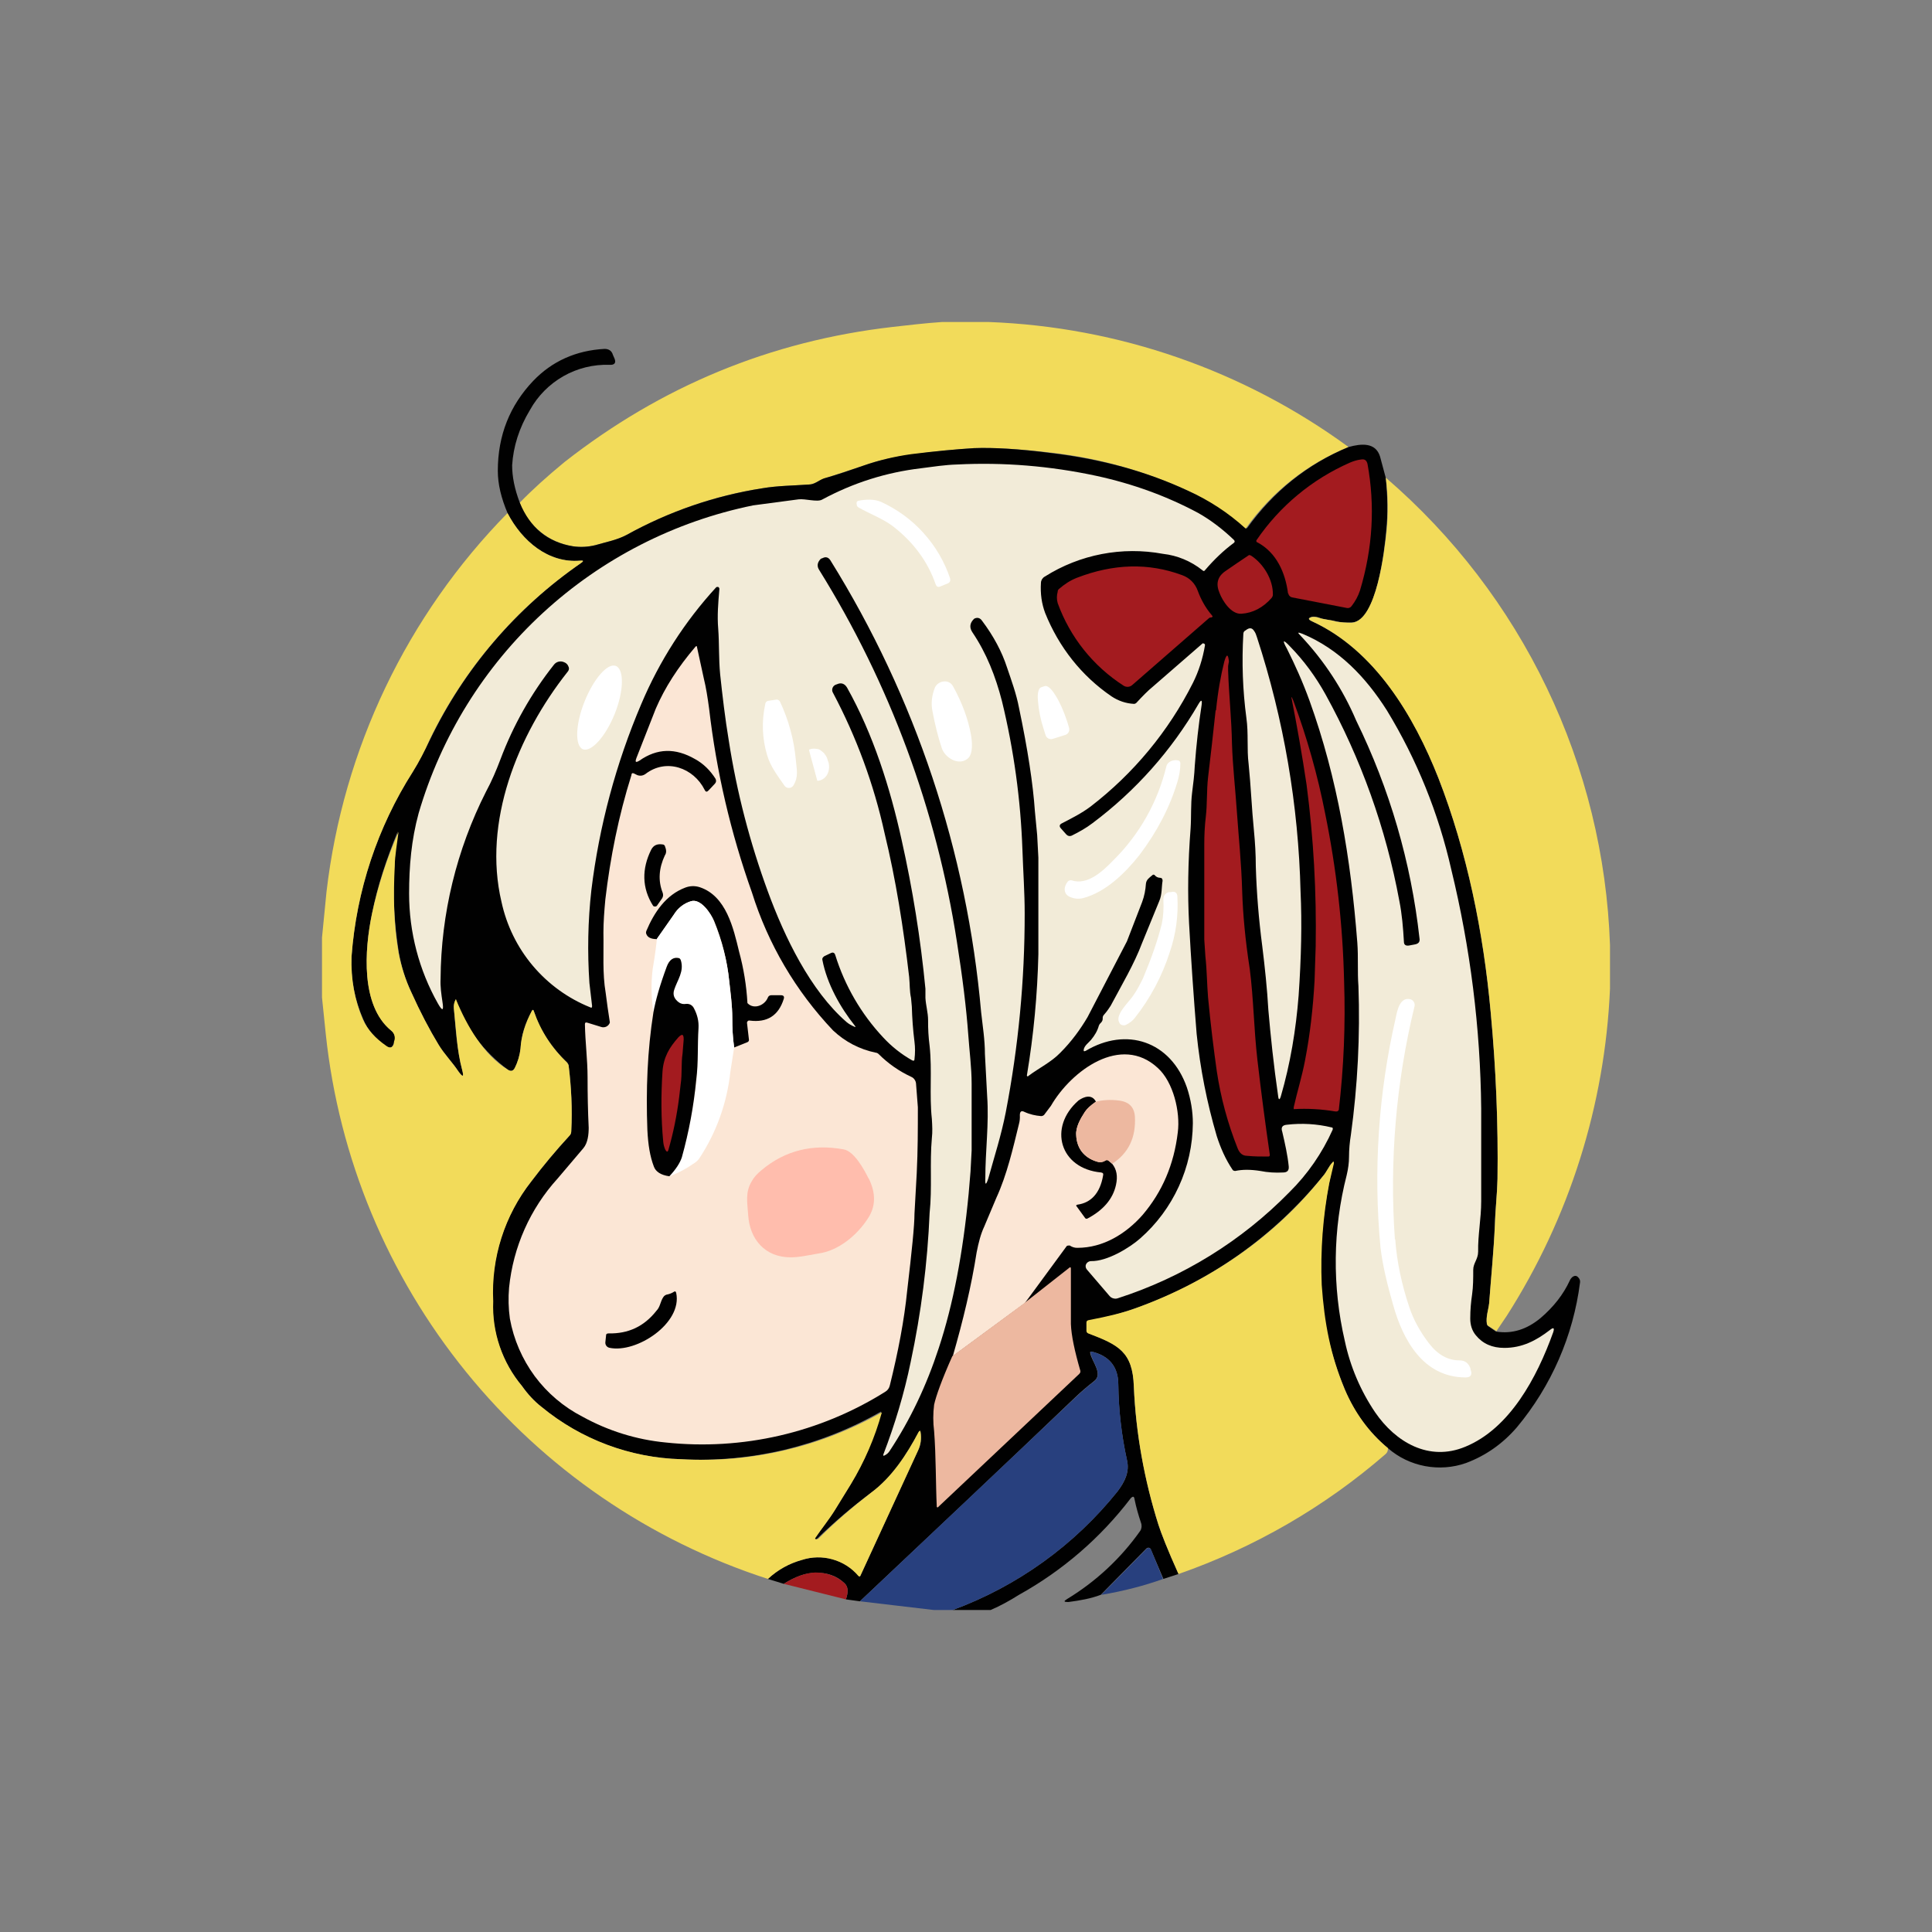 <svg width="24" height="24" viewBox="0 0 24 24" fill="none" xmlns="http://www.w3.org/2000/svg">
<rect x="0" y="0" width="24" height="24" fill="#808080" stroke="none"/>
<path d="M11.703 4H12.282C13.894 4.06 15.45 4.601 16.752 5.553C16.237 5.762 15.793 6.115 15.472 6.569C15.469 6.57 15.466 6.57 15.463 6.569C15.459 6.568 15.456 6.567 15.454 6.565C15.246 6.376 15.016 6.216 14.752 6.094C14.216 5.848 13.645 5.689 13.058 5.623C12.658 5.576 12.338 5.558 12.098 5.567C11.873 5.581 11.614 5.605 11.317 5.647C11.087 5.68 10.894 5.722 10.729 5.784L10.239 5.944C10.169 5.967 10.122 6.014 10.051 6.019C9.854 6.033 9.661 6.033 9.468 6.066C8.884 6.155 8.324 6.348 7.783 6.645C7.661 6.711 7.524 6.734 7.393 6.772C7.303 6.795 7.214 6.8 7.12 6.786C6.97 6.764 6.83 6.702 6.713 6.607C6.596 6.512 6.507 6.386 6.456 6.245C6.616 6.08 6.8 5.915 7.011 5.741C8.211 4.8 9.571 4.235 11.091 4.061C11.294 4.038 11.496 4.014 11.703 4Z" fill="#F2DB5A"/>
<path d="M6.457 6.245C6.584 6.555 6.805 6.734 7.115 6.786C7.209 6.8 7.304 6.795 7.398 6.772C7.525 6.734 7.661 6.71 7.784 6.645C8.307 6.355 8.877 6.159 9.468 6.066C9.661 6.033 9.854 6.033 10.047 6.019C10.122 6.019 10.169 5.967 10.235 5.943C10.405 5.896 10.565 5.84 10.729 5.783C10.92 5.717 11.117 5.67 11.318 5.642C11.614 5.605 11.873 5.581 12.099 5.567C12.339 5.558 12.659 5.576 13.059 5.628C13.685 5.703 14.249 5.859 14.753 6.094C15.016 6.212 15.259 6.37 15.473 6.565C15.476 6.565 15.48 6.565 15.483 6.564C15.486 6.563 15.489 6.562 15.492 6.56C15.821 6.103 16.24 5.765 16.753 5.553C16.908 5.51 17.087 5.492 17.143 5.67L17.214 5.934C17.238 6.169 17.242 6.386 17.219 6.602C17.2 6.823 17.101 7.717 16.795 7.732C16.72 7.736 16.654 7.732 16.598 7.717C16.522 7.699 16.452 7.699 16.381 7.67C16.355 7.662 16.328 7.658 16.301 7.661C16.245 7.675 16.245 7.694 16.296 7.717C17.078 8.075 17.567 8.894 17.868 9.666C18.226 10.583 18.428 11.59 18.517 12.569C18.584 13.275 18.612 13.967 18.602 14.644C18.598 14.842 18.574 15.03 18.569 15.223C18.555 15.543 18.522 15.863 18.499 16.188C18.489 16.273 18.456 16.357 18.47 16.447C18.47 16.456 18.48 16.47 18.489 16.475L18.584 16.541C18.786 16.574 18.969 16.513 19.139 16.372C19.299 16.235 19.421 16.08 19.501 15.906C19.509 15.887 19.523 15.871 19.539 15.859C19.562 15.845 19.586 15.845 19.605 15.868C19.613 15.876 19.62 15.885 19.624 15.896C19.628 15.906 19.63 15.918 19.628 15.929C19.544 16.593 19.271 17.218 18.842 17.732C18.663 17.939 18.452 18.084 18.212 18.174C17.882 18.291 17.506 18.221 17.242 17.99C17.007 17.793 16.823 17.548 16.706 17.261C16.451 16.652 16.354 15.988 16.424 15.332C16.447 15.035 16.494 14.741 16.565 14.451C16.569 14.428 16.565 14.423 16.551 14.442C16.503 14.489 16.48 14.56 16.433 14.611C15.821 15.364 15.013 15.932 14.099 16.254C13.905 16.322 13.707 16.376 13.506 16.414L13.496 16.433V16.527C13.496 16.546 13.506 16.555 13.52 16.56C13.892 16.706 14.07 16.79 14.085 17.223C14.108 17.807 14.221 18.4 14.39 18.941C14.424 19.044 14.504 19.252 14.64 19.553L14.452 19.614L14.296 19.247C14.293 19.239 14.287 19.232 14.279 19.229C14.271 19.225 14.262 19.225 14.254 19.228C14.249 19.23 14.244 19.233 14.24 19.237L13.675 19.811C13.553 19.858 13.416 19.882 13.271 19.901C13.214 19.901 13.209 19.892 13.257 19.863C13.614 19.646 13.924 19.358 14.165 19.016C14.174 19.002 14.179 18.985 14.181 18.968C14.182 18.951 14.18 18.933 14.174 18.917C14.141 18.819 14.113 18.72 14.094 18.626C14.089 18.588 14.075 18.583 14.047 18.611C13.672 19.103 13.199 19.511 12.659 19.811C12.546 19.882 12.428 19.948 12.306 20H11.835C12.639 19.704 13.346 19.195 13.882 18.527C13.976 18.404 14.033 18.282 14 18.141C13.932 17.832 13.895 17.516 13.892 17.2C13.892 16.979 13.779 16.842 13.562 16.79C13.548 16.79 13.539 16.79 13.543 16.809C13.562 16.913 13.708 17.068 13.591 17.157C13.509 17.221 13.43 17.288 13.355 17.36C12.471 18.207 11.576 19.049 10.682 19.892L10.508 19.868C10.541 19.774 10.536 19.708 10.489 19.666C10.391 19.572 10.268 19.534 10.127 19.538C10.009 19.538 9.878 19.586 9.736 19.675L9.539 19.614C9.666 19.496 9.807 19.421 9.962 19.378C10.086 19.338 10.22 19.335 10.345 19.37C10.471 19.405 10.583 19.477 10.668 19.576C10.673 19.586 10.682 19.586 10.687 19.576L11.402 18.023C11.44 17.953 11.449 17.873 11.435 17.788C11.435 17.769 11.426 17.769 11.412 17.788C11.266 18.066 11.078 18.353 10.824 18.541C10.583 18.72 10.355 18.915 10.141 19.124L10.136 19.123L10.131 19.12L10.128 19.116L10.127 19.11V19.106C10.207 18.988 10.296 18.88 10.372 18.757L10.569 18.437C10.737 18.155 10.864 17.851 10.946 17.534C10.192 17.966 9.329 18.172 8.461 18.127C7.826 18.11 7.215 17.881 6.725 17.477C6.634 17.402 6.553 17.315 6.485 17.218C6.237 16.924 6.108 16.549 6.122 16.164C6.097 15.626 6.267 15.095 6.602 14.673C6.744 14.484 6.904 14.296 7.073 14.108C7.088 14.093 7.096 14.073 7.097 14.051C7.111 13.774 7.097 13.501 7.064 13.233C7.061 13.22 7.055 13.208 7.045 13.2C6.852 13.016 6.715 12.804 6.631 12.56C6.626 12.541 6.617 12.541 6.607 12.56C6.522 12.71 6.475 12.866 6.466 13.026C6.457 13.11 6.433 13.19 6.395 13.266C6.377 13.303 6.348 13.313 6.311 13.289C6.01 13.07 5.784 12.765 5.661 12.414V12.419C5.643 12.452 5.635 12.489 5.638 12.527C5.661 12.776 5.675 13.044 5.741 13.289C5.765 13.383 5.751 13.383 5.694 13.308C5.619 13.195 5.52 13.096 5.449 12.979C5.332 12.786 5.219 12.569 5.111 12.329C5.037 12.172 4.985 12.006 4.955 11.835C4.875 11.337 4.87 10.829 4.941 10.329C4.8 10.673 4.687 11.012 4.621 11.35C4.527 11.802 4.48 12.489 4.857 12.8C4.904 12.837 4.918 12.884 4.899 12.941L4.889 12.964C4.875 13.016 4.842 13.026 4.795 12.997C4.659 12.903 4.565 12.79 4.513 12.663C4.405 12.418 4.355 12.15 4.367 11.882C4.427 11.065 4.689 10.276 5.129 9.586C5.205 9.463 5.271 9.332 5.341 9.19C5.766 8.307 6.413 7.55 7.219 6.993C7.252 6.969 7.247 6.96 7.205 6.965C6.809 6.997 6.485 6.72 6.306 6.376C6.226 6.188 6.184 6.014 6.184 5.849C6.184 5.407 6.334 5.035 6.626 4.729C6.857 4.489 7.153 4.353 7.511 4.334C7.562 4.334 7.6 4.358 7.614 4.409L7.633 4.452C7.657 4.508 7.633 4.536 7.572 4.532C7.372 4.525 7.173 4.574 6.999 4.673C6.825 4.772 6.681 4.917 6.584 5.092C6.447 5.318 6.377 5.548 6.362 5.779C6.362 5.92 6.391 6.07 6.457 6.245Z" fill="#010101"/>
<path d="M16 7.369C15.967 7.115 15.858 6.866 15.623 6.739C15.62 6.738 15.617 6.737 15.615 6.736C15.612 6.734 15.61 6.732 15.609 6.729C15.607 6.726 15.606 6.723 15.606 6.72C15.606 6.717 15.607 6.713 15.609 6.71C15.898 6.286 16.301 5.952 16.771 5.746C16.818 5.727 16.861 5.713 16.908 5.708C16.955 5.699 16.978 5.722 16.988 5.765C17.082 6.282 17.054 6.805 16.894 7.336C16.87 7.407 16.837 7.468 16.79 7.529C16.784 7.538 16.775 7.545 16.765 7.549C16.755 7.554 16.744 7.555 16.734 7.553L16.051 7.421C16.04 7.419 16.029 7.413 16.021 7.404C16.012 7.396 16.007 7.386 16.004 7.374L16 7.369Z" fill="#A31B1F"/>
<path d="M14.409 10.904C14.397 10.904 14.386 10.901 14.375 10.896C14.365 10.892 14.355 10.884 14.348 10.876C14.338 10.861 14.324 10.861 14.31 10.876C14.277 10.904 14.24 10.927 14.235 10.979C14.23 11.054 14.216 11.13 14.188 11.205L13.999 11.694C13.836 12.008 13.673 12.322 13.51 12.635C13.421 12.786 13.312 12.937 13.171 13.078C13.058 13.195 12.908 13.266 12.776 13.365C12.775 13.367 12.773 13.369 12.77 13.37C12.767 13.371 12.764 13.371 12.762 13.37C12.759 13.368 12.758 13.366 12.757 13.364C12.756 13.361 12.756 13.358 12.757 13.355C12.84 12.859 12.887 12.357 12.899 11.854V10.654L12.884 10.372L12.856 10.08C12.833 9.741 12.767 9.308 12.658 8.791C12.626 8.621 12.564 8.452 12.508 8.287C12.447 8.099 12.343 7.901 12.197 7.708C12.174 7.676 12.141 7.666 12.103 7.685C12.098 7.689 12.093 7.694 12.089 7.699C12.047 7.746 12.042 7.798 12.079 7.854C12.254 8.113 12.367 8.4 12.447 8.711C12.594 9.315 12.679 9.934 12.701 10.556C12.71 10.824 12.729 11.087 12.729 11.346C12.73 12.175 12.651 13.002 12.494 13.817C12.437 14.108 12.352 14.367 12.277 14.64C12.249 14.725 12.235 14.725 12.24 14.636C12.24 14.297 12.287 13.958 12.263 13.619L12.235 13.092C12.235 12.918 12.207 12.744 12.188 12.574C12.013 10.582 11.372 8.658 10.315 6.96C10.291 6.923 10.258 6.913 10.221 6.932C10.213 6.934 10.205 6.937 10.197 6.941C10.15 6.988 10.146 7.036 10.178 7.083C11.053 8.491 11.634 10.061 11.887 11.699C11.957 12.141 12.004 12.523 12.028 12.852C12.042 13.054 12.07 13.261 12.07 13.464V14.292L12.056 14.555L12.033 14.828C11.962 15.567 11.84 16.207 11.661 16.748C11.51 17.21 11.308 17.638 11.049 18.028C11.034 18.051 11.012 18.069 10.988 18.08C10.974 18.09 10.969 18.08 10.974 18.066C11.115 17.699 11.232 17.313 11.313 16.918C11.443 16.309 11.522 15.69 11.548 15.068C11.581 14.758 11.548 14.447 11.576 14.137C11.585 14.061 11.581 13.986 11.576 13.901C11.543 13.6 11.581 13.299 11.548 12.993C11.534 12.887 11.528 12.78 11.529 12.673C11.529 12.579 11.501 12.49 11.496 12.396V12.283C11.436 11.661 11.337 11.043 11.2 10.433C11.058 9.788 10.847 9.12 10.522 8.541C10.494 8.494 10.451 8.476 10.4 8.499L10.386 8.504C10.376 8.507 10.366 8.513 10.359 8.52C10.351 8.528 10.345 8.537 10.342 8.546C10.338 8.556 10.337 8.567 10.338 8.578C10.339 8.588 10.342 8.598 10.348 8.607C10.639 9.156 10.855 9.742 10.988 10.348C11.129 10.927 11.223 11.525 11.294 12.137C11.303 12.226 11.298 12.311 11.317 12.396L11.327 12.504C11.331 12.645 11.341 12.791 11.36 12.941C11.369 13.012 11.369 13.082 11.36 13.158C11.36 13.177 11.35 13.181 11.331 13.172C11.196 13.096 11.074 12.999 10.969 12.885C10.697 12.594 10.494 12.244 10.376 11.864C10.367 11.835 10.348 11.826 10.32 11.84L10.24 11.878C10.221 11.892 10.211 11.906 10.216 11.925C10.273 12.221 10.437 12.513 10.621 12.744C10.63 12.758 10.63 12.763 10.611 12.753C10.577 12.739 10.545 12.72 10.517 12.697C10.066 12.306 9.745 11.638 9.538 11.073C9.316 10.468 9.153 9.842 9.054 9.205C9.007 8.923 8.974 8.64 8.946 8.377C8.927 8.179 8.936 8 8.922 7.812C8.908 7.647 8.922 7.487 8.936 7.323V7.308L8.927 7.294C8.922 7.292 8.918 7.291 8.913 7.291C8.908 7.291 8.903 7.292 8.898 7.294C8.507 7.72 8.192 8.211 7.967 8.744C7.652 9.483 7.443 10.262 7.346 11.059C7.303 11.442 7.296 11.828 7.322 12.212L7.355 12.494C7.355 12.518 7.35 12.523 7.331 12.513C7.055 12.402 6.81 12.224 6.618 11.996C6.426 11.768 6.293 11.496 6.23 11.205C5.995 10.212 6.428 9.134 7.049 8.348C7.073 8.32 7.073 8.297 7.054 8.264C7.043 8.246 7.026 8.233 7.007 8.226C6.985 8.216 6.96 8.214 6.937 8.22C6.914 8.226 6.894 8.24 6.88 8.259C6.599 8.614 6.375 9.011 6.216 9.435C6.164 9.572 6.108 9.704 6.037 9.835C5.672 10.556 5.478 11.352 5.473 12.16C5.468 12.254 5.482 12.348 5.496 12.443C5.515 12.56 5.496 12.565 5.44 12.466C5.205 12.05 5.082 11.579 5.082 11.101C5.082 10.762 5.11 10.433 5.2 10.104C5.479 9.148 6.013 8.287 6.745 7.613C7.477 6.939 8.38 6.477 9.355 6.278L9.92 6.203C10.004 6.193 10.15 6.24 10.211 6.207C10.602 5.996 11.011 5.868 11.44 5.817C11.59 5.798 11.741 5.774 11.891 5.77C12.466 5.741 13.044 5.788 13.618 5.911C14.075 6.01 14.498 6.165 14.884 6.372C15.035 6.457 15.185 6.57 15.327 6.706C15.341 6.72 15.341 6.734 15.327 6.744C15.2 6.838 15.082 6.951 14.969 7.083C14.96 7.097 14.95 7.097 14.936 7.083C14.795 6.971 14.626 6.9 14.447 6.88C13.939 6.786 13.415 6.887 12.978 7.163C12.965 7.17 12.954 7.181 12.945 7.194C12.937 7.207 12.932 7.222 12.931 7.238C12.922 7.379 12.941 7.501 12.983 7.614C13.153 8.038 13.435 8.396 13.807 8.65C13.891 8.706 13.986 8.739 14.089 8.744C14.095 8.743 14.102 8.741 14.107 8.738C14.113 8.735 14.118 8.73 14.122 8.725C14.188 8.654 14.254 8.584 14.329 8.523L14.941 7.991L14.96 7.996C14.963 7.998 14.965 8.001 14.966 8.004C14.968 8.007 14.969 8.011 14.969 8.014C14.941 8.184 14.889 8.344 14.818 8.485C14.515 9.085 14.081 9.609 13.548 10.019C13.435 10.104 13.312 10.165 13.185 10.231C13.162 10.245 13.157 10.264 13.176 10.287L13.247 10.367C13.265 10.386 13.289 10.391 13.312 10.381C13.407 10.334 13.491 10.287 13.571 10.226C14.106 9.826 14.554 9.322 14.889 8.744C14.922 8.687 14.936 8.692 14.927 8.758C14.889 9.003 14.861 9.257 14.842 9.511C14.837 9.624 14.823 9.737 14.809 9.845C14.79 9.996 14.8 10.141 14.79 10.292C14.757 10.716 14.752 11.106 14.771 11.469C14.796 11.927 14.828 12.385 14.865 12.842C14.909 13.273 14.993 13.698 15.115 14.113C15.162 14.259 15.223 14.4 15.312 14.532C15.317 14.541 15.331 14.546 15.345 14.546C15.435 14.527 15.534 14.527 15.656 14.546C15.75 14.565 15.844 14.57 15.938 14.565C15.99 14.565 16.014 14.541 16.009 14.489C15.995 14.348 15.962 14.203 15.929 14.061C15.91 14.005 15.929 13.977 15.985 13.972C16.171 13.95 16.359 13.961 16.541 14.005C16.555 14.005 16.559 14.014 16.555 14.033C16.425 14.323 16.244 14.586 16.018 14.809C15.425 15.415 14.694 15.867 13.887 16.127C13.869 16.134 13.849 16.134 13.831 16.129C13.812 16.124 13.795 16.114 13.783 16.099L13.501 15.77C13.495 15.762 13.491 15.754 13.488 15.745C13.486 15.736 13.486 15.727 13.487 15.718C13.489 15.709 13.493 15.7 13.499 15.693C13.504 15.686 13.511 15.68 13.52 15.675C13.529 15.669 13.541 15.666 13.553 15.666C13.755 15.671 14.037 15.497 14.164 15.384C14.368 15.205 14.531 14.985 14.644 14.738C14.757 14.492 14.816 14.224 14.818 13.953C14.818 13.812 14.795 13.661 14.743 13.506C14.541 12.932 13.99 12.753 13.487 13.054C13.463 13.064 13.459 13.059 13.463 13.035C13.473 12.988 13.52 12.956 13.553 12.918C13.6 12.861 13.633 12.805 13.651 12.739C13.656 12.726 13.664 12.715 13.675 12.706C13.683 12.698 13.69 12.689 13.694 12.678C13.698 12.668 13.699 12.656 13.698 12.645C13.698 12.631 13.703 12.617 13.713 12.607C13.759 12.556 13.783 12.513 13.797 12.494C13.934 12.236 14.089 11.977 14.188 11.713L14.4 11.195C14.437 11.111 14.428 11.026 14.442 10.941C14.442 10.918 14.432 10.904 14.409 10.904Z" fill="#F2EBD8"/>
<path d="M17.215 5.934C18.055 6.657 18.736 7.546 19.215 8.545C19.695 9.545 19.962 10.633 20 11.741V12.282C19.938 13.727 19.495 15.129 18.716 16.348L18.589 16.536L18.495 16.475C18.489 16.472 18.484 16.468 18.48 16.463C18.476 16.458 18.473 16.453 18.471 16.446C18.457 16.357 18.49 16.272 18.499 16.188C18.523 15.863 18.556 15.543 18.57 15.223C18.575 15.035 18.598 14.842 18.603 14.644C18.612 13.966 18.584 13.279 18.518 12.573C18.429 11.585 18.226 10.583 17.869 9.665C17.563 8.894 17.078 8.075 16.297 7.717C16.25 7.694 16.25 7.679 16.297 7.665C16.326 7.662 16.355 7.665 16.382 7.675C16.452 7.698 16.523 7.698 16.598 7.722C16.655 7.731 16.721 7.736 16.791 7.736C17.102 7.717 17.201 6.823 17.224 6.602C17.246 6.379 17.243 6.155 17.215 5.934Z" fill="#F2DB5A"/>
<path d="M10.946 6.235C11.146 6.327 11.326 6.458 11.473 6.622C11.62 6.785 11.733 6.977 11.803 7.186C11.808 7.214 11.803 7.233 11.775 7.247L11.681 7.285C11.652 7.299 11.633 7.285 11.624 7.261C11.525 6.974 11.346 6.734 11.092 6.537C10.965 6.442 10.81 6.386 10.669 6.306C10.659 6.301 10.65 6.293 10.645 6.282C10.636 6.245 10.64 6.226 10.664 6.221C10.753 6.202 10.862 6.198 10.946 6.235Z" fill="white"/>
<path d="M6.306 6.377C6.485 6.72 6.809 6.998 7.205 6.965C7.252 6.96 7.252 6.97 7.219 6.993C6.411 7.55 5.762 8.307 5.336 9.191C5.275 9.332 5.205 9.464 5.129 9.586C4.689 10.277 4.427 11.066 4.367 11.883C4.358 12.165 4.405 12.424 4.508 12.664C4.565 12.791 4.664 12.899 4.8 12.993C4.847 13.026 4.875 13.017 4.894 12.965V12.941C4.905 12.917 4.907 12.89 4.9 12.864C4.893 12.839 4.878 12.816 4.856 12.8C4.48 12.49 4.527 11.803 4.621 11.351C4.696 11.002 4.806 10.661 4.951 10.334L4.922 10.546C4.913 10.617 4.904 10.687 4.904 10.753C4.885 11.13 4.889 11.473 4.951 11.835C4.984 12.005 5.035 12.17 5.111 12.33C5.219 12.57 5.332 12.786 5.449 12.979C5.52 13.097 5.619 13.195 5.694 13.309C5.751 13.389 5.765 13.379 5.741 13.29C5.675 13.045 5.666 12.777 5.638 12.527C5.634 12.488 5.642 12.449 5.661 12.414H5.666V12.419C5.802 12.748 6.009 13.106 6.311 13.29C6.348 13.313 6.376 13.304 6.395 13.266C6.433 13.191 6.456 13.111 6.466 13.026C6.475 12.866 6.527 12.711 6.607 12.556C6.616 12.541 6.626 12.541 6.631 12.56C6.715 12.805 6.852 13.017 7.045 13.2L7.063 13.233C7.096 13.501 7.111 13.774 7.096 14.052C7.096 14.071 7.092 14.09 7.078 14.104C6.903 14.292 6.748 14.48 6.602 14.673C6.269 15.097 6.1 15.627 6.127 16.165C6.111 16.548 6.239 16.924 6.485 17.219C6.555 17.318 6.635 17.407 6.729 17.478C7.218 17.881 7.828 18.109 8.461 18.127C9.331 18.177 10.197 17.974 10.955 17.544C10.869 17.858 10.739 18.159 10.569 18.438L10.372 18.758C10.296 18.88 10.207 18.988 10.127 19.106C10.126 19.108 10.125 19.111 10.125 19.113C10.125 19.116 10.126 19.118 10.127 19.12H10.141C10.155 19.12 10.165 19.12 10.174 19.106C10.381 18.899 10.598 18.715 10.823 18.541C11.078 18.353 11.266 18.066 11.412 17.788C11.426 17.77 11.431 17.77 11.435 17.788C11.449 17.873 11.435 17.953 11.402 18.024L10.687 19.577C10.682 19.586 10.673 19.586 10.663 19.577C10.579 19.477 10.466 19.406 10.341 19.371C10.215 19.335 10.082 19.338 9.958 19.379C9.807 19.421 9.666 19.497 9.539 19.614C8.067 19.138 6.765 18.245 5.791 17.044C4.816 15.843 4.21 14.385 4.047 12.847L4 12.391V11.647L4.056 11.078C4.263 9.303 5.054 7.647 6.306 6.372V6.377Z" fill="#F2DB5A"/>
<path d="M15.544 6.904C15.694 7.003 15.817 7.2 15.812 7.389C15.812 7.403 15.807 7.412 15.798 7.426C15.69 7.549 15.563 7.615 15.421 7.624C15.294 7.633 15.186 7.464 15.149 7.365C15.101 7.252 15.125 7.163 15.219 7.097C15.318 7.029 15.416 6.961 15.516 6.895C15.526 6.895 15.536 6.898 15.544 6.904ZM15.017 7.68L14.066 8.509C14.052 8.522 14.033 8.53 14.014 8.532C13.994 8.533 13.975 8.529 13.958 8.518C13.58 8.275 13.292 7.915 13.139 7.492C13.126 7.446 13.126 7.397 13.139 7.351C13.139 7.337 13.144 7.327 13.153 7.318C13.224 7.257 13.294 7.21 13.379 7.177C13.831 7.003 14.264 6.989 14.683 7.144C14.777 7.177 14.847 7.247 14.88 7.342C14.918 7.445 14.974 7.549 15.054 7.643C15.069 7.657 15.064 7.666 15.045 7.671H15.031L15.017 7.68Z" fill="#A31B1F"/>
<path d="M15.614 7.915C15.948 8.938 16.13 10.003 16.156 11.078C16.174 11.464 16.165 11.892 16.132 12.367C16.099 12.791 16.029 13.214 15.911 13.619C15.897 13.666 15.883 13.666 15.878 13.619C15.821 13.228 15.784 12.866 15.756 12.546C15.741 12.282 15.713 12.019 15.68 11.751C15.637 11.423 15.61 11.093 15.6 10.762C15.6 10.612 15.591 10.466 15.577 10.32C15.549 10.042 15.539 9.765 15.511 9.492C15.487 9.304 15.511 9.115 15.483 8.918C15.437 8.573 15.425 8.225 15.445 7.878C15.445 7.854 15.454 7.84 15.473 7.831C15.52 7.793 15.553 7.798 15.577 7.835C15.596 7.859 15.605 7.887 15.614 7.915Z" fill="#F2EBD8"/>
<path d="M17.44 11.699C17.44 11.737 17.463 11.751 17.501 11.746L17.576 11.732C17.623 11.723 17.642 11.699 17.633 11.652C17.529 10.713 17.262 9.799 16.847 8.951C16.682 8.563 16.449 8.208 16.16 7.901C16.113 7.854 16.118 7.85 16.179 7.873C16.631 8.061 16.965 8.41 17.228 8.824C17.6 9.435 17.87 10.102 18.028 10.8C18.265 11.773 18.39 12.769 18.4 13.77V14.922C18.4 15.139 18.358 15.341 18.362 15.548C18.362 15.643 18.301 15.69 18.301 15.774C18.301 15.878 18.301 15.981 18.287 16.08C18.273 16.174 18.264 16.268 18.264 16.381C18.264 16.461 18.287 16.532 18.334 16.588C18.419 16.692 18.536 16.744 18.687 16.744C18.908 16.744 19.082 16.654 19.252 16.523C19.299 16.485 19.313 16.494 19.294 16.551C19.092 17.115 18.753 17.746 18.202 17.972C17.75 18.16 17.336 17.915 17.082 17.544C16.901 17.276 16.773 16.975 16.706 16.659C16.548 15.98 16.556 15.273 16.729 14.598C16.748 14.518 16.758 14.443 16.758 14.372C16.758 14.278 16.767 14.184 16.781 14.099C16.865 13.486 16.897 12.868 16.875 12.25C16.861 12.071 16.875 11.892 16.861 11.709C16.781 10.673 16.616 9.671 16.268 8.706C16.183 8.471 16.085 8.254 15.986 8.057C15.925 7.948 15.939 7.939 16.023 8.028C16.198 8.207 16.343 8.405 16.466 8.626C16.907 9.426 17.217 10.292 17.383 11.191C17.416 11.355 17.43 11.525 17.44 11.699Z" fill="#F2EBD8"/>
<path d="M8.8 9.821L8.88 9.736C8.888 9.728 8.893 9.718 8.895 9.707C8.896 9.696 8.894 9.685 8.889 9.675C8.823 9.571 8.739 9.487 8.635 9.43C8.39 9.289 8.164 9.294 7.943 9.449C7.896 9.477 7.887 9.468 7.906 9.416L8.146 8.804C8.259 8.541 8.423 8.287 8.64 8.033C8.649 8.023 8.659 8.023 8.659 8.042L8.743 8.428C8.771 8.541 8.79 8.663 8.809 8.804C8.899 9.583 9.078 10.348 9.341 11.087C9.541 11.727 9.886 12.313 10.348 12.8C10.498 12.941 10.677 13.035 10.88 13.077C10.894 13.077 10.908 13.087 10.917 13.096C11.035 13.214 11.171 13.308 11.322 13.378C11.338 13.385 11.351 13.396 11.361 13.411C11.371 13.425 11.377 13.441 11.379 13.458L11.402 13.755C11.402 14.023 11.402 14.291 11.388 14.574L11.36 15.077C11.36 15.223 11.327 15.543 11.27 16.028C11.233 16.399 11.157 16.795 11.054 17.209C11.05 17.226 11.044 17.241 11.034 17.255C11.024 17.269 11.012 17.28 10.997 17.289C10.184 17.799 9.223 18.021 8.268 17.919C7.906 17.884 7.556 17.775 7.237 17.599C7.003 17.479 6.8 17.307 6.643 17.096C6.487 16.884 6.381 16.64 6.334 16.381C6.316 16.253 6.313 16.123 6.324 15.995C6.375 15.49 6.586 15.015 6.927 14.64L7.247 14.263C7.303 14.197 7.313 14.089 7.313 14.009C7.303 13.802 7.299 13.595 7.299 13.383C7.299 13.162 7.27 12.95 7.266 12.724C7.266 12.705 7.275 12.696 7.299 12.705L7.468 12.757C7.479 12.761 7.49 12.762 7.502 12.761C7.513 12.76 7.524 12.757 7.534 12.752C7.544 12.747 7.553 12.739 7.56 12.731C7.568 12.722 7.573 12.712 7.576 12.701C7.557 12.579 7.539 12.456 7.524 12.334C7.482 12.089 7.501 11.84 7.496 11.585C7.496 11.458 7.506 11.322 7.52 11.171C7.581 10.654 7.684 10.136 7.844 9.628C7.844 9.604 7.859 9.6 7.877 9.609L7.915 9.628C7.932 9.635 7.95 9.637 7.969 9.635C7.987 9.632 8.004 9.625 8.019 9.614C8.277 9.416 8.616 9.538 8.753 9.811C8.767 9.84 8.781 9.84 8.8 9.821Z" fill="#FBE6D5"/>
<path d="M15.106 8.824C15.129 8.589 15.167 8.382 15.209 8.217C15.238 8.118 15.256 8.123 15.266 8.217L15.256 8.273V8.33C15.266 8.636 15.299 8.932 15.304 9.238C15.313 9.52 15.346 9.803 15.365 10.085C15.388 10.415 15.421 10.72 15.431 11.078C15.44 11.351 15.468 11.671 15.525 12.038C15.572 12.4 15.576 12.781 15.619 13.158C15.666 13.567 15.718 13.958 15.774 14.344C15.774 14.363 15.769 14.367 15.751 14.367C15.666 14.367 15.581 14.367 15.492 14.358C15.435 14.358 15.398 14.325 15.374 14.264C15.251 13.955 15.164 13.633 15.115 13.304C15.078 13.04 15.04 12.739 15.007 12.391C14.993 12.222 14.993 12.052 14.974 11.883L14.96 11.671V10.49C14.96 10.377 14.965 10.264 14.979 10.146C14.998 9.986 14.988 9.826 15.007 9.657C15.04 9.379 15.072 9.102 15.101 8.824H15.106Z" fill="#A31B1F"/>
<path d="M7.261 8.716C7.148 8.998 7.139 9.266 7.242 9.308C7.346 9.346 7.524 9.148 7.637 8.866C7.75 8.584 7.755 8.316 7.651 8.273C7.548 8.231 7.374 8.433 7.261 8.716ZM11.614 8.541C11.651 8.457 11.788 8.428 11.84 8.527C11.957 8.739 12.028 8.941 12.061 9.125C12.075 9.2 12.094 9.37 12.018 9.426C11.906 9.516 11.736 9.412 11.698 9.29C11.651 9.148 11.614 8.998 11.585 8.843C11.562 8.739 11.576 8.636 11.614 8.541ZM13.082 9.177C13.073 9.18 13.063 9.182 13.053 9.182C13.043 9.181 13.033 9.179 13.024 9.174C13.016 9.17 13.008 9.164 13.001 9.156C12.995 9.148 12.991 9.139 12.988 9.13L12.964 9.054C12.927 8.942 12.903 8.825 12.894 8.706C12.884 8.607 12.903 8.546 12.936 8.537L12.978 8.523C13.011 8.513 13.058 8.551 13.11 8.636C13.162 8.716 13.214 8.833 13.256 8.96L13.28 9.04C13.282 9.049 13.284 9.059 13.283 9.068C13.282 9.077 13.279 9.087 13.275 9.095C13.271 9.103 13.265 9.111 13.257 9.117C13.25 9.123 13.242 9.127 13.232 9.13L13.082 9.177Z" fill="white"/>
<path d="M16.067 8.706C16.236 9.162 16.368 9.628 16.462 10.108C16.602 10.794 16.681 11.492 16.697 12.193C16.715 12.725 16.693 13.258 16.631 13.788C16.626 13.797 16.618 13.804 16.608 13.807H16.589C16.418 13.778 16.244 13.768 16.071 13.778V13.755C16.114 13.562 16.175 13.369 16.212 13.171C16.274 12.851 16.311 12.522 16.33 12.183L16.344 11.755C16.355 11.085 16.318 10.415 16.231 9.75C16.177 9.388 16.114 9.027 16.043 8.668C16.043 8.659 16.043 8.659 16.048 8.663L16.067 8.706Z" fill="#A31B1F"/>
<path d="M9.529 9.379C9.468 9.175 9.46 8.96 9.505 8.753C9.505 8.742 9.509 8.731 9.516 8.722C9.522 8.714 9.532 8.708 9.543 8.706L9.637 8.692C9.647 8.689 9.658 8.69 9.667 8.695C9.676 8.699 9.684 8.706 9.689 8.715C9.797 8.946 9.863 9.186 9.886 9.44C9.896 9.562 9.924 9.647 9.854 9.76C9.848 9.769 9.839 9.776 9.83 9.781C9.82 9.786 9.81 9.788 9.799 9.788C9.789 9.788 9.778 9.786 9.769 9.781C9.759 9.776 9.751 9.769 9.745 9.76C9.661 9.637 9.571 9.525 9.529 9.379ZM10.051 9.317C10.051 9.315 10.052 9.313 10.054 9.311C10.056 9.309 10.058 9.308 10.061 9.308L10.079 9.303C10.1 9.299 10.12 9.299 10.141 9.303C10.164 9.303 10.188 9.313 10.202 9.327C10.221 9.341 10.239 9.355 10.249 9.374C10.268 9.397 10.277 9.421 10.282 9.445L10.291 9.468C10.305 9.515 10.301 9.567 10.282 9.609C10.273 9.629 10.26 9.647 10.244 9.662C10.228 9.677 10.209 9.687 10.188 9.694L10.164 9.699L10.159 9.7L10.154 9.698L10.151 9.694L10.15 9.689L10.051 9.322V9.317ZM14.63 9.445C14.639 9.446 14.648 9.45 14.654 9.457C14.66 9.464 14.663 9.473 14.663 9.482C14.663 9.562 14.649 9.637 14.625 9.717C14.531 10.028 14.376 10.329 14.155 10.621C13.976 10.847 13.736 11.082 13.454 11.157C13.4 11.17 13.344 11.165 13.294 11.143C13.204 11.106 13.213 11.012 13.265 10.95C13.271 10.944 13.278 10.939 13.287 10.937C13.295 10.934 13.304 10.934 13.312 10.936C13.51 11.002 13.703 10.819 13.83 10.687C14.154 10.367 14.382 9.962 14.489 9.52C14.503 9.459 14.578 9.435 14.63 9.445Z" fill="white"/>
<path d="M8.089 10.556C8.118 10.499 8.165 10.48 8.231 10.49C8.245 10.49 8.254 10.499 8.259 10.508C8.278 10.556 8.282 10.593 8.259 10.626C8.184 10.786 8.174 10.941 8.231 11.087C8.24 11.111 8.24 11.134 8.226 11.158L8.16 11.252C8.157 11.255 8.153 11.258 8.149 11.259C8.145 11.261 8.141 11.262 8.136 11.261C8.132 11.262 8.128 11.261 8.124 11.259C8.12 11.258 8.116 11.255 8.113 11.252C7.972 11.031 7.972 10.791 8.089 10.556ZM9.12 13.012C9.103 12.89 9.096 12.768 9.096 12.645C9.096 12.489 9.078 12.344 9.059 12.188C9.033 11.931 8.969 11.679 8.871 11.44C8.833 11.351 8.706 11.158 8.584 11.195C8.495 11.222 8.42 11.281 8.372 11.36L8.16 11.666C8.085 11.666 8.042 11.643 8.028 11.6C8.024 11.591 8.024 11.581 8.028 11.567C8.127 11.332 8.273 11.116 8.513 11.026C8.57 11.004 8.633 11.002 8.692 11.021C9.021 11.13 9.111 11.53 9.181 11.821C9.238 12.03 9.273 12.245 9.285 12.461C9.365 12.546 9.501 12.489 9.539 12.391C9.543 12.382 9.549 12.374 9.558 12.369C9.566 12.364 9.576 12.362 9.586 12.363H9.699C9.732 12.363 9.746 12.377 9.736 12.409C9.671 12.617 9.529 12.706 9.313 12.678C9.308 12.677 9.304 12.677 9.299 12.678C9.295 12.68 9.291 12.682 9.288 12.685C9.285 12.689 9.282 12.693 9.281 12.697C9.279 12.702 9.279 12.706 9.28 12.711L9.304 12.918C9.304 12.924 9.302 12.93 9.299 12.935C9.295 12.94 9.29 12.944 9.285 12.946L9.12 13.012Z" fill="#010101"/>
<path d="M14.452 11.176C14.452 11.124 14.475 11.096 14.522 11.082H14.546C14.598 11.068 14.626 11.091 14.626 11.143C14.639 11.375 14.607 11.607 14.532 11.826C14.437 12.124 14.289 12.403 14.094 12.649C14.066 12.683 14.03 12.71 13.991 12.729C13.979 12.736 13.965 12.738 13.951 12.736C13.938 12.735 13.925 12.729 13.915 12.72C13.909 12.713 13.904 12.705 13.901 12.696C13.854 12.602 14.024 12.447 14.075 12.371C14.122 12.306 14.16 12.23 14.198 12.155C14.301 11.91 14.381 11.684 14.433 11.473C14.452 11.379 14.457 11.284 14.452 11.176ZM9.12 13.011L9.073 13.313C9.032 13.698 8.9 14.067 8.687 14.39C8.673 14.41 8.655 14.428 8.635 14.442C8.527 14.517 8.424 14.574 8.315 14.611C8.395 14.527 8.447 14.447 8.466 14.376C8.551 14.094 8.612 13.774 8.654 13.412C8.673 13.195 8.664 12.988 8.678 12.771C8.682 12.687 8.664 12.602 8.621 12.517C8.612 12.5 8.597 12.486 8.579 12.478C8.562 12.47 8.542 12.467 8.522 12.47C8.506 12.474 8.49 12.474 8.473 12.471C8.457 12.468 8.442 12.461 8.428 12.451C8.372 12.405 8.353 12.357 8.377 12.292C8.414 12.174 8.499 12.061 8.457 11.925C8.455 11.919 8.452 11.914 8.448 11.91C8.444 11.905 8.439 11.902 8.433 11.901C8.367 11.887 8.315 11.92 8.282 12.009C8.198 12.24 8.141 12.423 8.118 12.574C8.089 12.396 8.086 12.216 8.108 12.037C8.141 11.845 8.155 11.717 8.16 11.661L8.372 11.36C8.42 11.281 8.495 11.222 8.584 11.195C8.706 11.158 8.833 11.35 8.866 11.44C8.97 11.694 9.035 11.943 9.059 12.193C9.073 12.343 9.097 12.489 9.097 12.645C9.097 12.767 9.101 12.889 9.12 13.011Z" fill="white"/>
<path d="M8.315 14.612C8.211 14.598 8.145 14.556 8.122 14.49C8.075 14.367 8.051 14.222 8.042 14.038C8.023 13.539 8.042 13.05 8.117 12.575C8.145 12.424 8.197 12.24 8.282 12.01C8.315 11.92 8.367 11.887 8.433 11.902C8.447 11.906 8.451 11.916 8.456 11.925C8.503 12.066 8.414 12.175 8.376 12.292C8.353 12.358 8.376 12.41 8.433 12.452C8.461 12.471 8.489 12.476 8.522 12.471C8.541 12.469 8.559 12.472 8.576 12.48C8.593 12.489 8.607 12.502 8.616 12.518C8.663 12.603 8.682 12.687 8.677 12.772C8.663 12.984 8.677 13.196 8.649 13.412C8.618 13.738 8.558 14.061 8.47 14.377C8.447 14.447 8.395 14.527 8.315 14.612Z" fill="#010101"/>
<path d="M17.332 15.393C17.351 15.675 17.417 15.972 17.506 16.235C17.558 16.395 17.643 16.546 17.751 16.687C17.859 16.828 17.986 16.899 18.128 16.899C18.198 16.899 18.24 16.932 18.264 16.993L18.269 17.017C18.292 17.078 18.269 17.111 18.207 17.111C17.68 17.111 17.426 16.645 17.304 16.203C17.238 15.972 17.177 15.732 17.149 15.497C17.059 14.544 17.123 13.582 17.337 12.65C17.356 12.556 17.389 12.377 17.525 12.414C17.542 12.421 17.556 12.433 17.564 12.448C17.573 12.464 17.576 12.482 17.572 12.499C17.342 13.447 17.259 14.425 17.328 15.398L17.332 15.393Z" fill="white"/>
<path d="M8.437 13.628C8.409 13.85 8.366 14.066 8.305 14.278C8.296 14.315 8.282 14.315 8.263 14.278C8.25 14.248 8.242 14.216 8.239 14.184C8.211 13.892 8.211 13.6 8.23 13.308C8.244 13.13 8.315 13.012 8.428 12.885C8.475 12.838 8.493 12.847 8.493 12.913L8.479 13.087C8.46 13.21 8.475 13.337 8.456 13.464L8.437 13.628Z" fill="#A31B1F"/>
<path d="M12.73 16.189L11.836 16.847C11.963 16.405 12.067 15.977 12.132 15.558C12.156 15.435 12.184 15.327 12.226 15.238L12.377 14.88C12.509 14.593 12.584 14.264 12.659 13.958C12.668 13.924 12.671 13.889 12.669 13.854C12.669 13.807 12.688 13.793 12.725 13.812C12.796 13.845 12.867 13.859 12.928 13.864C12.935 13.865 12.943 13.864 12.95 13.862C12.958 13.859 12.964 13.855 12.97 13.85L13.055 13.737C13.309 13.299 13.925 12.843 14.382 13.266C14.575 13.44 14.664 13.812 14.631 14.066C14.584 14.466 14.438 14.805 14.194 15.092C13.987 15.327 13.704 15.501 13.384 15.501C13.351 15.502 13.318 15.492 13.29 15.473C13.284 15.471 13.277 15.471 13.271 15.473C13.265 15.473 13.258 15.474 13.252 15.478L12.73 16.189Z" fill="#FBE6D5"/>
<path d="M13.614 13.685C13.548 13.732 13.505 13.77 13.477 13.812C13.425 13.892 13.36 14 13.369 14.104C13.378 14.269 13.463 14.377 13.623 14.429C13.661 14.443 13.698 14.438 13.731 14.415C13.737 14.411 13.743 14.409 13.75 14.409C13.757 14.409 13.763 14.411 13.769 14.415L13.816 14.457C13.872 14.527 13.887 14.612 13.863 14.72C13.825 14.895 13.703 15.036 13.505 15.139H13.491L13.482 15.134L13.373 14.984C13.364 14.975 13.369 14.97 13.383 14.965C13.552 14.942 13.665 14.824 13.703 14.603C13.708 14.579 13.703 14.57 13.679 14.565C13.166 14.518 13.016 14.005 13.397 13.671C13.463 13.624 13.562 13.586 13.614 13.685Z" fill="#010101"/>
<path d="M13.816 14.457L13.769 14.419C13.764 14.415 13.757 14.413 13.75 14.413C13.743 14.413 13.737 14.415 13.731 14.419C13.715 14.429 13.697 14.435 13.678 14.437C13.659 14.438 13.641 14.435 13.623 14.429C13.551 14.409 13.486 14.366 13.441 14.307C13.395 14.247 13.37 14.174 13.369 14.099C13.36 14.005 13.425 13.892 13.477 13.812C13.505 13.77 13.548 13.732 13.614 13.685C13.694 13.666 13.788 13.657 13.896 13.671C14.023 13.685 14.089 13.751 14.098 13.869C14.113 14.132 14.018 14.325 13.816 14.457Z" fill="#EDB8A0"/>
<path d="M10.79 14.636C10.884 14.824 10.88 14.993 10.776 15.144C10.644 15.346 10.414 15.539 10.164 15.572C10.047 15.591 9.938 15.619 9.821 15.619C9.506 15.619 9.313 15.398 9.294 15.092C9.284 14.941 9.256 14.814 9.336 14.678C9.364 14.626 9.407 14.579 9.459 14.537C9.75 14.292 10.094 14.207 10.48 14.278C10.611 14.301 10.734 14.527 10.79 14.64V14.636Z" fill="#FFBDAD"/>
<path d="M17.242 17.99C17.242 18.023 17.233 18.047 17.209 18.066C16.455 18.72 15.583 19.224 14.64 19.553C14.504 19.252 14.424 19.045 14.391 18.941C14.214 18.384 14.111 17.807 14.085 17.223C14.071 16.791 13.892 16.706 13.52 16.565C13.513 16.562 13.507 16.558 13.503 16.552C13.498 16.546 13.496 16.539 13.497 16.532V16.433C13.496 16.429 13.496 16.425 13.497 16.422C13.498 16.418 13.499 16.415 13.501 16.411C13.504 16.408 13.506 16.406 13.51 16.404C13.513 16.402 13.516 16.401 13.52 16.4C13.765 16.353 13.958 16.306 14.099 16.254C15.017 15.925 15.831 15.369 16.433 14.612C16.48 14.56 16.504 14.494 16.551 14.442C16.565 14.423 16.57 14.428 16.57 14.452L16.513 14.696C16.433 15.113 16.402 15.538 16.419 15.962C16.452 16.433 16.527 16.833 16.706 17.261C16.828 17.543 17.002 17.793 17.242 17.99Z" fill="#F2DB5A"/>
<path d="M11.83 16.847L12.724 16.188L13.28 15.751C13.294 15.736 13.303 15.741 13.303 15.76V16.447C13.308 16.588 13.35 16.786 13.421 17.03C13.421 17.044 13.421 17.054 13.406 17.068L11.651 18.724L11.647 18.726L11.642 18.724L11.637 18.72C11.623 18.419 11.628 18.094 11.604 17.779C11.59 17.669 11.59 17.558 11.604 17.449C11.628 17.341 11.698 17.143 11.83 16.847Z" fill="#EDB8A0"/>
<path d="M7.52 16.673L7.529 16.588C7.529 16.569 7.543 16.564 7.562 16.564C7.802 16.569 8 16.48 8.155 16.282C8.202 16.235 8.202 16.169 8.24 16.113C8.246 16.104 8.253 16.096 8.262 16.091C8.271 16.085 8.281 16.081 8.292 16.08C8.32 16.074 8.347 16.063 8.372 16.047C8.386 16.037 8.395 16.042 8.4 16.061C8.48 16.437 7.906 16.814 7.572 16.743C7.556 16.74 7.542 16.731 7.532 16.718C7.523 16.705 7.518 16.689 7.52 16.673Z" fill="#010101"/>
<path d="M11.836 20H11.6L10.683 19.892L13.36 17.36C13.431 17.294 13.506 17.224 13.595 17.158C13.709 17.064 13.562 16.913 13.549 16.81C13.539 16.796 13.549 16.791 13.562 16.791C13.779 16.843 13.892 16.979 13.892 17.196C13.897 17.525 13.934 17.84 14 18.137C14.033 18.283 13.972 18.405 13.883 18.527C13.347 19.195 12.639 19.704 11.836 20ZM14.447 19.615C14.212 19.699 13.958 19.765 13.68 19.812L14.245 19.238C14.249 19.235 14.253 19.232 14.258 19.231C14.263 19.229 14.268 19.229 14.273 19.23C14.278 19.231 14.283 19.233 14.287 19.236C14.291 19.239 14.294 19.243 14.297 19.247L14.447 19.615Z" fill="#28407E"/>
<path d="M10.508 19.868L9.736 19.675C9.877 19.586 10.009 19.539 10.127 19.534C10.268 19.534 10.39 19.577 10.489 19.666C10.536 19.708 10.541 19.774 10.508 19.868Z" fill="#A31B1F"/>
</svg>
